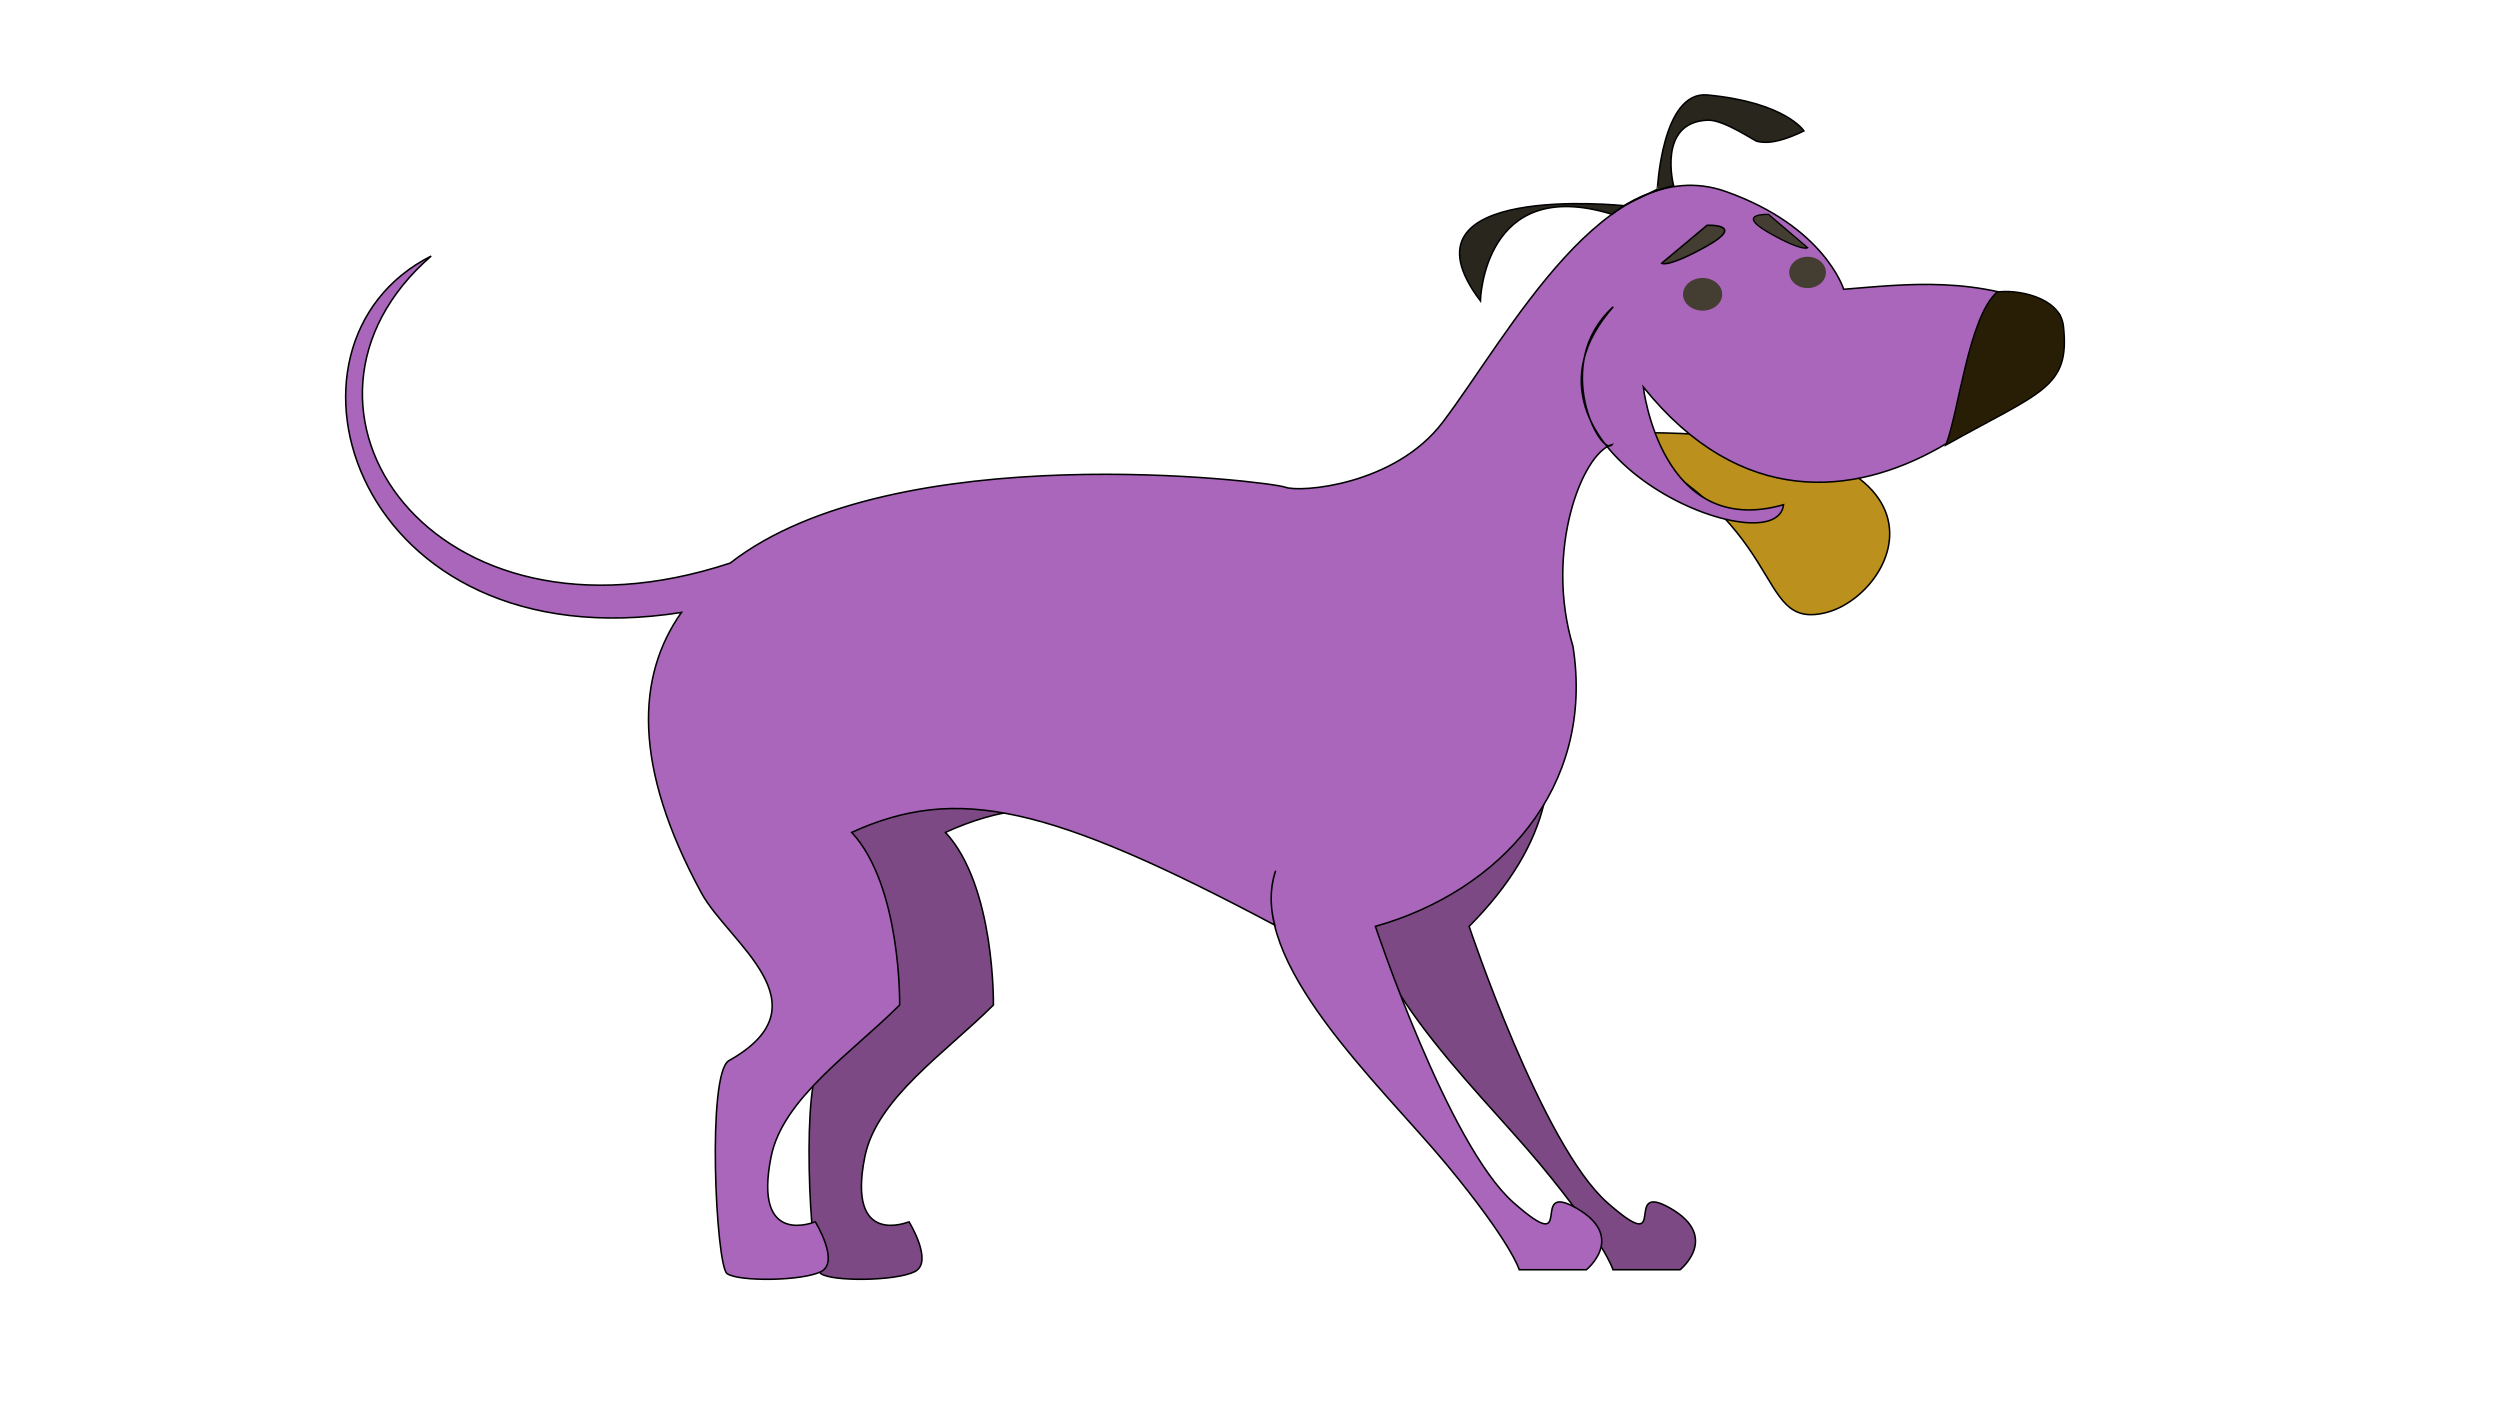 <?xml version="1.0" encoding="UTF-8" standalone="no"?>
<!-- Created with Inkscape (http://www.inkscape.org/) -->

<svg
   xmlns:dc="http://purl.org/dc/elements/1.1/"
   xmlns:cc="http://creativecommons.org/ns#"
   xmlns:rdf="http://www.w3.org/1999/02/22-rdf-syntax-ns#"
   xmlns:svg="http://www.w3.org/2000/svg"
   xmlns="http://www.w3.org/2000/svg"
   xmlns:sodipodi="http://sodipodi.sourceforge.net/DTD/sodipodi-0.dtd"
   xmlns:inkscape="http://www.inkscape.org/namespaces/inkscape"
   width="451.556mm"
   height="254mm"
   viewBox="0 0 1600 900"
   id="svg2"
   version="1.1"
   inkscape:version="0.91 r13725"
   sodipodi:docname="perro.svg">
  <defs
     id="defs4" />
  <sodipodi:namedview
     id="base"
     pagecolor="#ffffff"
     bordercolor="#666666"
     borderopacity="1.0"
     inkscape:pageopacity="0.0"
     inkscape:pageshadow="2"
     inkscape:zoom="0.50062502"
     inkscape:cx="799.99998"
     inkscape:cy="450"
     inkscape:document-units="px"
     inkscape:current-layer="g4378"
     showgrid="false"
     fit-margin-top="0"
     fit-margin-left="0"
     fit-margin-right="0"
     fit-margin-bottom="0"
     inkscape:window-width="1440"
     inkscape:window-height="814"
     inkscape:window-x="0"
     inkscape:window-y="0"
     inkscape:window-maximized="1" />
  <g
     inkscape:label="Layer 1"
     inkscape:groupmode="layer"
     id="layer1"
     transform="translate(54.286,-402.362)">
    <g
       id="g4378"
       transform="translate(0,-80)">
      <path
         sodipodi:nodetypes="cssccsccccccscscc"
         inkscape:connector-curvature="0"
         id="path4384"
         d="m 885.957,1075.242 c 0,0 46.652,139.955 88.393,176.785 41.741,36.83 8.594,-14.732 40.513,3.683 31.92,18.415 6.138,39.286 6.138,39.286 l -42.969,0 c 0,0 -4.911,-17.188 -46.652,-67.522 -41.741,-50.335 -128.906,-130.133 -109.263,-187.834 -1.908,5.865 -5.056,18.06 -0.506,34.808 -144.195,-76.544 -203.289,-90.054 -270.811,-59.362 31.92,34.375 30.692,110.491 30.692,110.491 -30.536,30.536 -74.718,59.763 -82.254,96.986 -11.888,58.719 28.122,41.741 28.237,41.741 0,0 15.96,25.781 3.683,31.919 -12.277,6.138 -53.028,6.478 -60.156,1.228 -7.069,-5.207 -13.069,-128.248 1.228,-136.272 63.793,-35.805 -15.891,-107.314 -15.891,-107.314 121.929,-391.604 643.263,-192.982 429.617,21.377 z"
         style="fill:#7d4985;fill-opacity:1;fill-rule:evenodd;stroke:#000000;stroke-width:1px;stroke-linecap:butt;stroke-linejoin:miter;stroke-opacity:1" />
      <path
         style="fill:#bc901c;fill-opacity:1;fill-rule:evenodd;stroke:#000000;stroke-width:1px;stroke-linecap:butt;stroke-linejoin:miter;stroke-opacity:1"
         d="m 968.968,759.8 c 246.843,-9.032 193.721,103.081 144.895,114.752 -47.379,11.325 -19.559,-59.772 -144.895,-114.752 z"
         id="path4386"
         inkscape:connector-curvature="0"
         sodipodi:nodetypes="csc" />
      <path
         style="fill:#aa66bb;fill-opacity:1;fill-rule:evenodd;stroke:#000000;stroke-width:1px;stroke-linecap:butt;stroke-linejoin:miter;stroke-opacity:1"
         d="m 952.408,896.002 c 14.28,90.649 -47.076,156.925 -126.451,179.241 0,0 46.652,139.955 88.393,176.785 41.741,36.83 8.594,-14.732 40.513,3.683 31.92,18.415 6.138,39.286 6.138,39.286 l -42.969,0 c 0,0 -4.911,-17.188 -46.652,-67.522 -41.741,-50.335 -128.906,-130.133 -109.263,-187.834 -1.908,5.865 -5.056,18.06 -0.506,34.808 -144.195,-76.544 -203.289,-90.054 -270.811,-59.362 31.92,34.375 30.692,110.491 30.692,110.491 -30.536,30.536 -74.718,59.763 -82.254,96.986 -11.888,58.719 28.122,41.741 28.237,41.741 0,0 15.96,25.781 3.683,31.919 -12.277,6.138 -53.028,6.478 -60.156,1.228 -7.069,-5.207 -13.069,-128.248 1.228,-136.272 63.793,-35.805 -0.305,-75.466 -17.619,-107.314 C 350.384,972.506 353.16,914.849 381.816,874.343 171.958,907.211 110.041,702.549 221.669,646.237 c -110.549,95.872 -0.377,259.802 191.379,196.489 105.19,-81.993 345.592,-52.199 355.111,-48.58 9.52,3.619 70.311,-1.045 101.002,-41.683 42.352,-56.078 104.208,-174.749 181.162,-147.495 63.147,22.365 75.351,62.525 75.351,62.525 39.391,-3.083 86.108,-9.33 136.273,14.429 25.599,12.124 -139.044,204.534 -264.529,48.096 0,0 11.222,97.796 89.78,75.351 -4.81,41.579 -189.975,-34.884 -109.018,-126.653 -40.364,36.805 -7.41,97.054 -0.751,88.176 -19.149,5.471 -43.376,68.06 -25.02,129.111"
         id="path4388"
         inkscape:connector-curvature="0"
         sodipodi:nodetypes="ccssccsccccccscssccczccssccccc" />
      <path
         style="fill:#29261e;fill-opacity:1;fill-rule:evenodd;stroke:#000000;stroke-width:1px;stroke-linecap:butt;stroke-linejoin:miter;stroke-opacity:1"
         d="m 1016.822,601.184 c 0,0 -10.746,-40.825 21.99,-41.915 10.485,-0.349 31.287,14.309 31.66,13.595 8.71,2.112 19.649,-1.859 29.752,-6.711 0,0 -11.676,-18.238 -61.699,-23.007 -29.367,-2.8 -31.947,60.452 -32.16,60.37 l -21.424,10.474 c 0,0 -149.677,-15.6 -91.775,60.921 0,0 1.804,-80.797 84.183,-55.43 6.92,-5.428 18.066,-12.912 39.473,-18.297 z"
         id="path4390"
         inkscape:connector-curvature="0"
         sodipodi:nodetypes="csccsccscc" />
      <ellipse
         style="fill:#433e31;fill-opacity:1"
         id="ellipse4392"
         cx="1035.388"
         cy="670.728"
         rx="12.549"
         ry="10.458" />
      <ellipse
         ry="10.028"
         rx="11.748"
         cy="656.713"
         cx="1102.56"
         id="ellipse4394"
         style="fill:#433e31;fill-opacity:1" />
      <path
         style="fill:#433e31;fill-opacity:1;fill-rule:evenodd;stroke:#000000;stroke-width:1px;stroke-linecap:butt;stroke-linejoin:miter;stroke-opacity:1"
         d="m 1009.157,650.864 29.085,-24.325 c 0,0 25.383,-1.058 0,13.22 -25.383,14.278 -29.085,11.105 -29.085,11.105 z"
         id="path4396"
         inkscape:connector-curvature="0" />
      <path
         inkscape:connector-curvature="0"
         id="path4398"
         d="m 1102.617,640.92 -25.015,-21.325 c 0,0 -21.831,-0.927 0,11.589 21.831,12.517 25.015,9.735 25.015,9.735 z"
         style="fill:#433e31;fill-opacity:1;fill-rule:evenodd;stroke:#000000;stroke-width:0.868px;stroke-linecap:butt;stroke-linejoin:miter;stroke-opacity:1" />
      <path
         style="fill:#281e06;fill-opacity:1;fill-rule:evenodd;stroke:#000000;stroke-width:0.941px;stroke-linecap:butt;stroke-linejoin:miter;stroke-opacity:1"
         d="m 1223.743,669.327 c 11.901,-2.037 40.498,2.837 42.572,21.701 4.367,39.718 -13.825,41.704 -75.32,76.22 8.351,-21.139 14.434,-81.361 32.748,-97.921 z"
         id="path4400"
         inkscape:connector-curvature="0"
         sodipodi:nodetypes="cscc" />
    </g>
  </g>
</svg>
